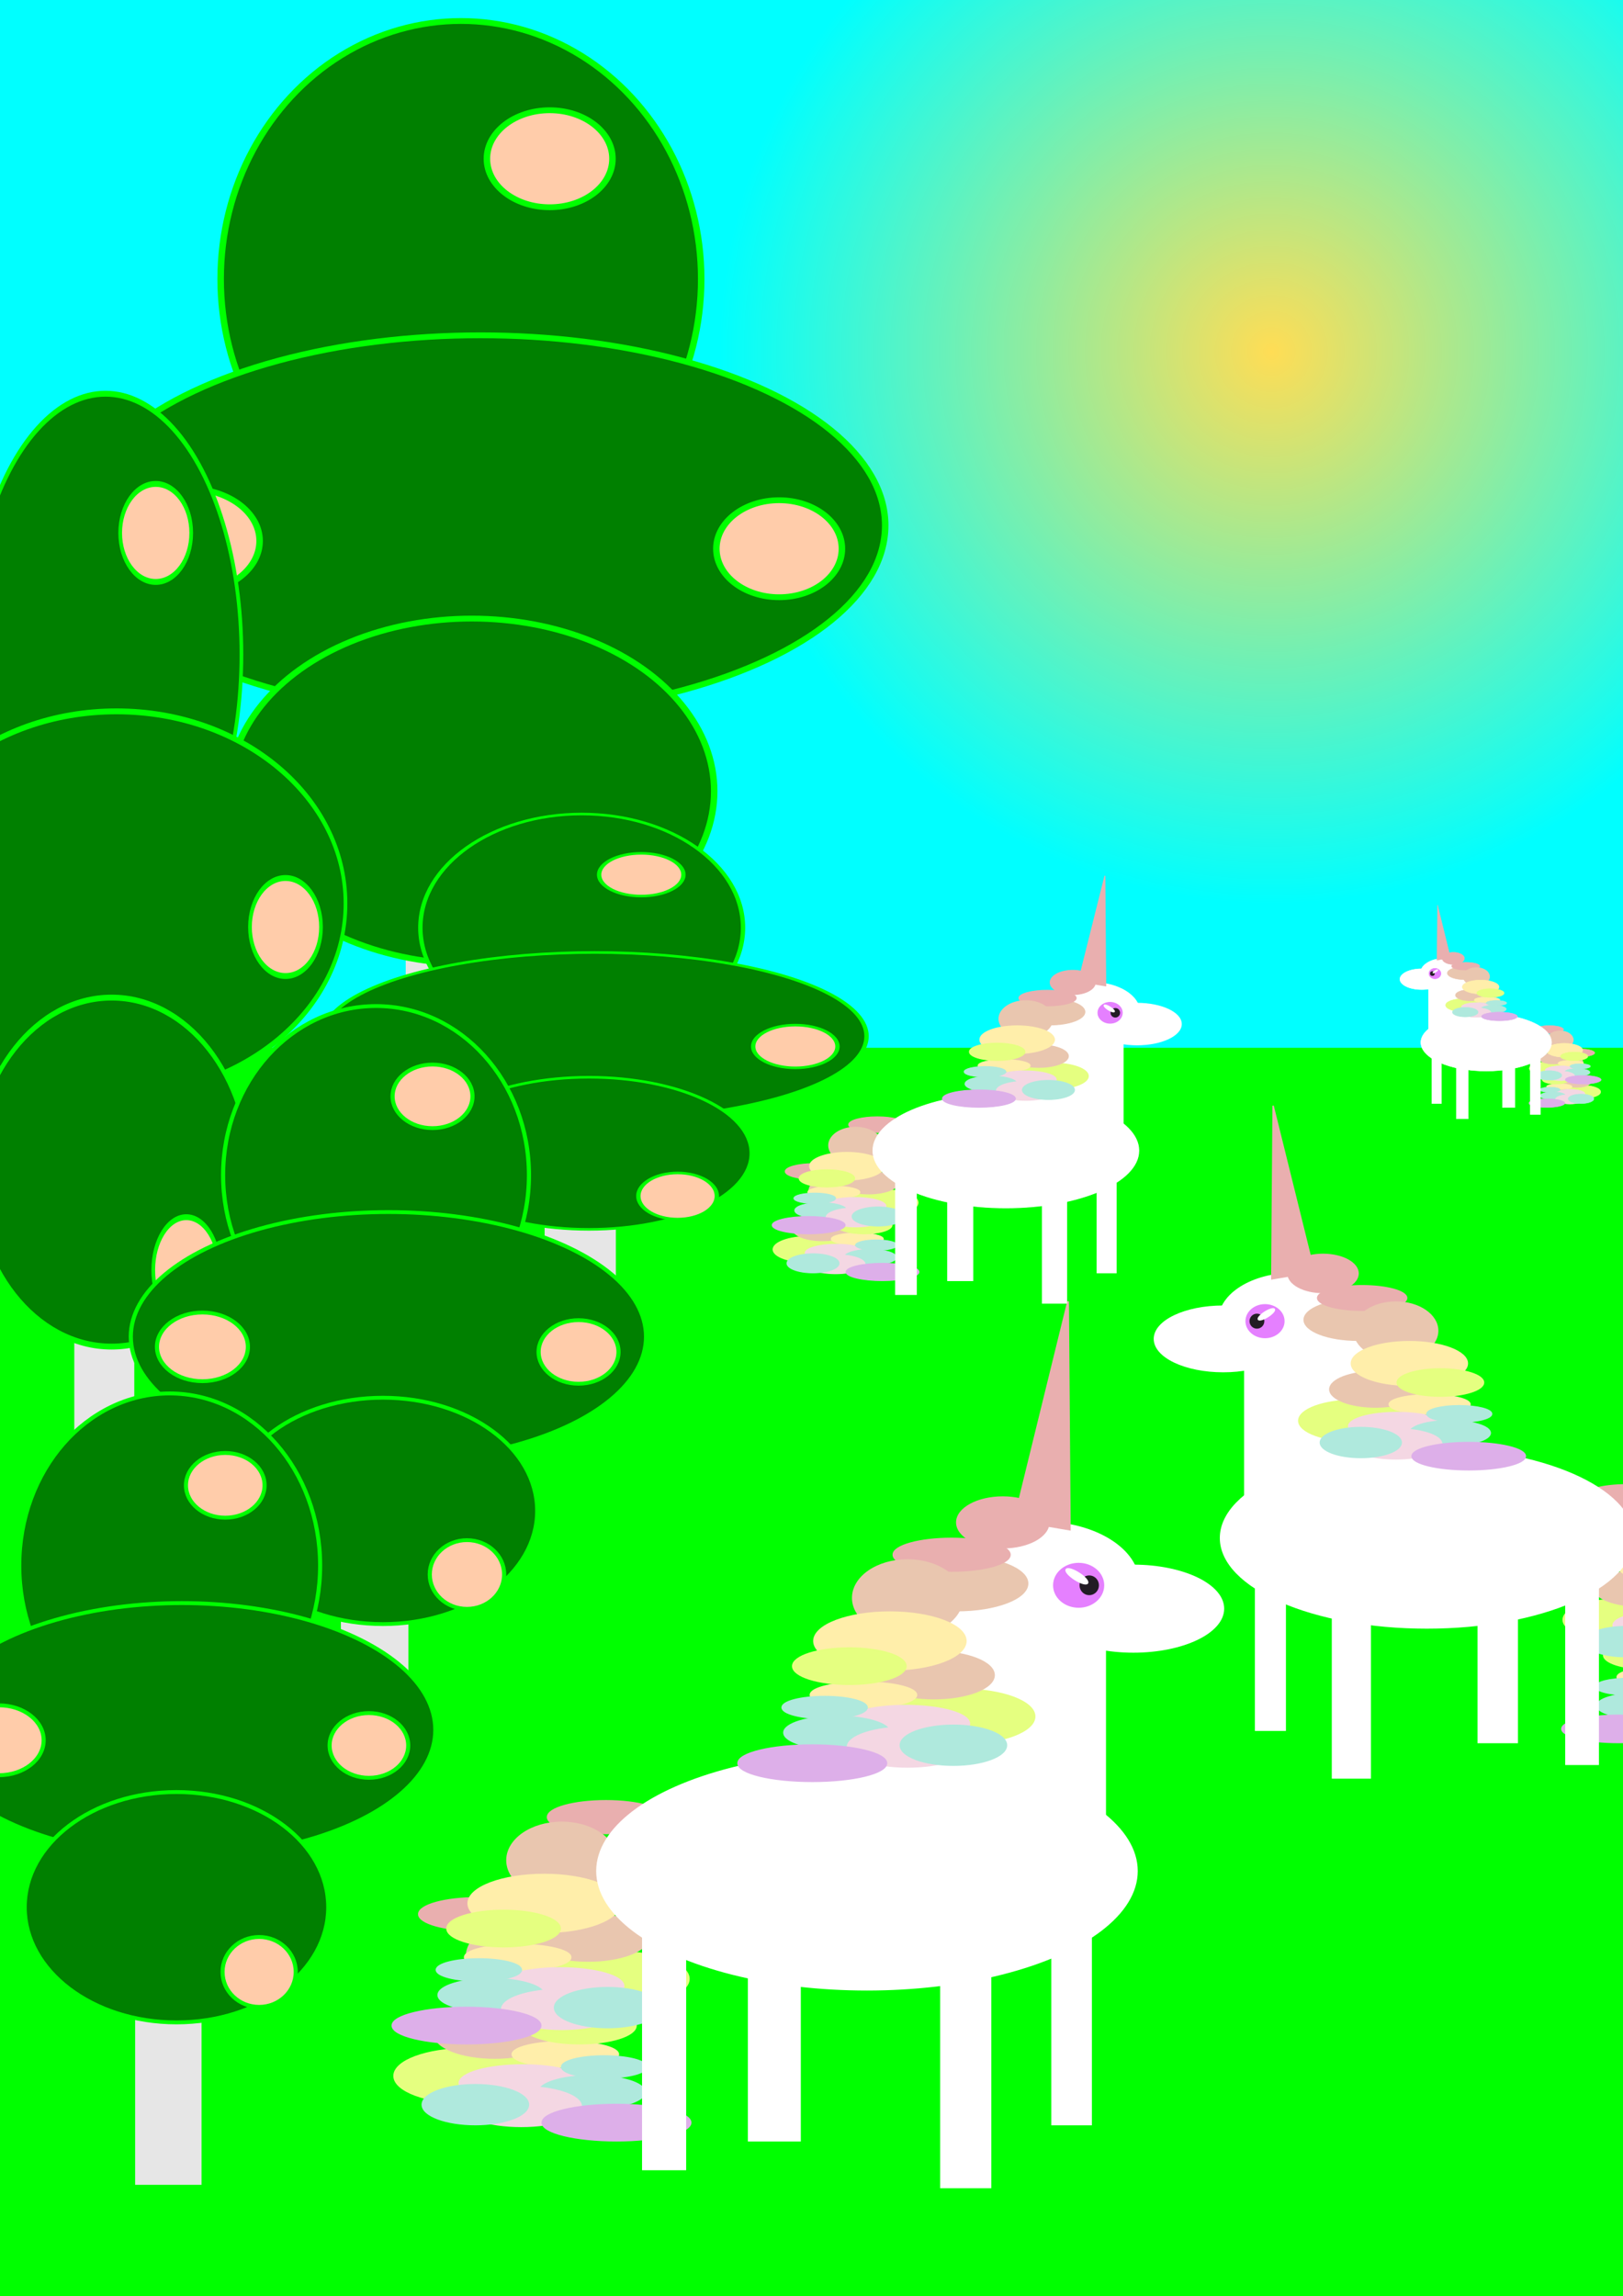 <?xml version="1.0"?>
<svg version="1.1" xmlns="http://www.w3.org/2000/svg" xmlns:xlink="http://www.w3.org/1999/xlink" width="794" height="1123" viewBox="0 0 794 1123">
<rect x="0" y="0" width="794" height="1123" fill="#333333" stroke="none"/>
<defs>
<radialGradient id="sun" gradientUnits="userSpaceOnUse" cx="622" cy="172" r="270" fx="622" fy="172" fr="2">
<stop offset="0%" stop-color="rgb(255,221,85)"></stop>
<stop offset="100%" stop-color="rgb(0,255,255)"></stop>
</radialGradient>
<g id="sky">
<rect id="c0" transform="translate(0, 0) rotate(0)" width="794" height="513" fill="url(#sun)" stroke="none"></rect>
</g>
<g id="grass">
<rect id="c1" transform="translate(0, 513) rotate(0)" width="794" height="610" fill="rgb(0,255,0)" stroke="rgb(0,255,0)"></rect>
</g>
<g id="stem">
<rect id="c0" transform="translate(101, 610) rotate(0)" width="48" height="170" fill="rgb(230,230,230)" stroke="rgb(230,230,230)"></rect>
</g>
<g id="leaves">
<ellipse id="c3" transform="translate(126, 302) rotate(0)" rx="111" ry="133" fill="rgb(0,128,0)"></ellipse>
<ellipse id="c2" transform="translate(135, 429) rotate(0)" rx="187" ry="98" fill="rgb(0,128,0)"></ellipse>
<ellipse id="c1" transform="translate(131, 566) rotate(0)" rx="112" ry="89" fill="rgb(0,128,0)"></ellipse>
</g>
<g id="red-dots">
<ellipse id="c4" transform="translate(167, 240) rotate(0)" rx="29" ry="25" fill="rgb(255,204,170)"></ellipse>
<ellipse id="c5" transform="translate(273, 441) rotate(0)" rx="29" ry="25" fill="rgb(255,204,170)"></ellipse>
<ellipse id="c6" transform="translate(192, 616) rotate(0)" rx="27" ry="27" fill="rgb(255,204,170)"></ellipse>
<ellipse id="c7" transform="translate(0, 437) rotate(0)" rx="33" ry="27" fill="rgb(255,204,170)"></ellipse>
</g>
<g id="mane">
<ellipse id="c1" transform="translate(568, 638) rotate(0)" rx="33" ry="9" fill="rgb(233,175,175)" stroke="rgb(233,175,175)"></ellipse>
<ellipse id="c2" transform="translate(543, 662) rotate(0)" rx="31" ry="21" fill="rgb(233,198,175)" stroke="rgb(233,198,175)"></ellipse>
<ellipse id="c5" transform="translate(574, 728) rotate(0)" rx="41" ry="15" fill="rgb(229,255,128)" stroke="rgb(229,255,128)"></ellipse>
<ellipse id="c6" transform="translate(558, 705) rotate(0)" rx="34" ry="13" fill="rgb(233,198,175)" stroke="rgb(233,198,175)"></ellipse>
<ellipse id="c7" transform="translate(533, 686) rotate(0)" rx="43" ry="16" fill="rgb(255,238,170)" stroke="rgb(255,238,170)"></ellipse>
<ellipse id="c8" transform="translate(518, 716) rotate(0)" rx="30" ry="7" fill="rgb(255,238,170)" stroke="rgb(255,238,170)"></ellipse>
<ellipse id="c9" transform="translate(510, 700) rotate(0)" rx="32" ry="10" fill="rgb(229,255,128)" stroke="rgb(229,255,128)"></ellipse>
<ellipse id="c10" transform="translate(542, 732) rotate(0)" rx="36" ry="10" fill="rgb(244,215,227)" stroke="rgb(244,215,227)"></ellipse>
<ellipse id="c11" transform="translate(503, 737) rotate(0)" rx="30" ry="9" fill="rgb(175,233,221)" stroke="rgb(175,233,221)"></ellipse>
<ellipse id="c12" transform="translate(496, 723) rotate(0)" rx="24" ry="6" fill="rgb(175,233,221)" stroke="rgb(175,233,221)"></ellipse>
<ellipse id="c13" transform="translate(543, 745) rotate(0)" rx="34" ry="11" fill="rgb(244,215,227)" stroke="rgb(244,215,227)"></ellipse>
<ellipse id="c14" transform="translate(569, 744) rotate(0)" rx="30" ry="11" fill="rgb(175,233,221)" stroke="rgb(175,233,221)"></ellipse>
<ellipse id="c15" transform="translate(489, 754) rotate(0)" rx="42" ry="10" fill="rgb(221,175,233)" stroke="rgb(221,175,233)"></ellipse>
</g>
<g id="tail">
<use xlink:href="#mane" transform="matrix(-1,0,0,1,867,200)"></use>
<use xlink:href="#mane" transform="translate(-196,146)"></use>
</g>
<g id="body">
<g id="legs">
<rect id="c0" transform="translate(393, 843) rotate(0)" width="24" height="137" fill="rgb(255,255,255)" stroke="rgb(255,255,255)"></rect>
<rect id="c1" transform="translate(453, 866) rotate(0)" width="29" height="98" fill="rgb(255,255,255)" stroke="rgb(255,255,255)"></rect>
<rect id="c2" transform="translate(562, 860) rotate(0)" width="28" height="130" fill="rgb(255,255,255)" stroke="rgb(255,255,255)"></rect>
<rect id="c3" transform="translate(625, 842) rotate(0)" width="22" height="113" fill="rgb(255,255,255)" stroke="rgb(255,255,255)"></rect>
</g>
<g id="main">
<ellipse id="c4" transform="translate(520, 814) rotate(0)" rx="153" ry="66" fill="rgb(255,255,255)" stroke="rgb(255,255,255)"></ellipse>
</g>
<g id="neck">
<rect id="c5" transform="translate(555, 659) rotate(0)" width="100" height="151" fill="rgb(255,255,255)" stroke="rgb(255,255,255)"></rect>
</g>
<g id="face">
<ellipse id="c6" transform="translate(619, 654) rotate(0)" rx="55" ry="34" fill="rgb(255,255,255)" stroke="rgb(255,255,255)"></ellipse>
<ellipse id="c7" transform="translate(671, 668) rotate(0)" rx="51" ry="24" fill="rgb(255,255,255)" stroke="rgb(255,255,255)"></ellipse>
</g>
</g>
<g id="eye">
<ellipse id="c0" transform="translate(640, 655) rotate(0)" rx="14" ry="12" fill="rgb(229,128,255)" stroke="rgb(229,128,255)"></ellipse>
<ellipse id="c1" transform="translate(646, 655) rotate(0)" rx="5" ry="5" fill="rgb(34,28,36)" stroke="rgb(34,28,36)"></ellipse>
<ellipse id="c2" transform="translate(639, 650) rotate(32)" rx="7" ry="2" fill="rgb(255,255,255)" stroke="rgb(255,255,255)"></ellipse>
</g>
<g id="horn">
<ellipse id="c0" transform="translate(571, 654) rotate(0)" rx="40" ry="15" fill="rgb(233,198,175)" stroke="rgb(233,198,175)"></ellipse>
<polygon id="p0" points="635,624 634,497 606,609 623,622 " fill="rgb(233,175,175)" stroke="rgb(233,175,175)"></polygon>
<ellipse id="c0" transform="translate(597, 620) rotate(0)" rx="26" ry="14" fill="rgb(233,175,175)" stroke="rgb(233,175,175)"></ellipse>
</g>
<g id="tree">
<use xlink:href="#stem"></use>
<use xlink:href="#leaves" stroke-width="3" stroke="rgb(0,255,0)"></use>
<use xlink:href="#red-dots" stroke-width="3" stroke="rgb(0,255,0)"></use>
</g>
<g id="horse">
<use xlink:href="#tail"></use>
<use xlink:href="#body"></use>
<use xlink:href="#horn"></use>
<use xlink:href="#mane"></use>
<use xlink:href="#eye"></use>
</g>
</defs>
<g id="background">
<use xlink:href="#sky"></use>
<use xlink:href="#grass"></use>
</g>
<g id="trees">
<use xlink:href="#tree" transform="matrix(1.059,0,0,0.949,92.059,-150.112)"></use>
<use xlink:href="#tree" transform="matrix(0.711,0,0,0.418,194.984,327.52)"></use>
<use xlink:href="#tree" transform="matrix(0.599,0,0,0.959,-23.856,30.51)"></use>
<use xlink:href="#tree" transform="matrix(0.674,0,0,0.622,99.037,386.969)"></use>
<use xlink:href="#tree" transform="matrix(0.663,0,0,0.633,-0.519,574.592)"></use>
</g>
<g id="horses">
<use xlink:href="#horse" transform="matrix(0.863,0,0,0.879,-24.627,199.667)"></use>
<use xlink:href="#horse" transform="matrix(-0.66,0,0,0.667,1041.268,209.333)"></use>
<use xlink:href="#horse" transform="matrix(0.425,0,0,0.424,271.085,217.667)"></use>
<use xlink:href="#horse" transform="matrix(-0.209,0,0,0.212,835.758,337.333)"></use>
</g>
</svg>
